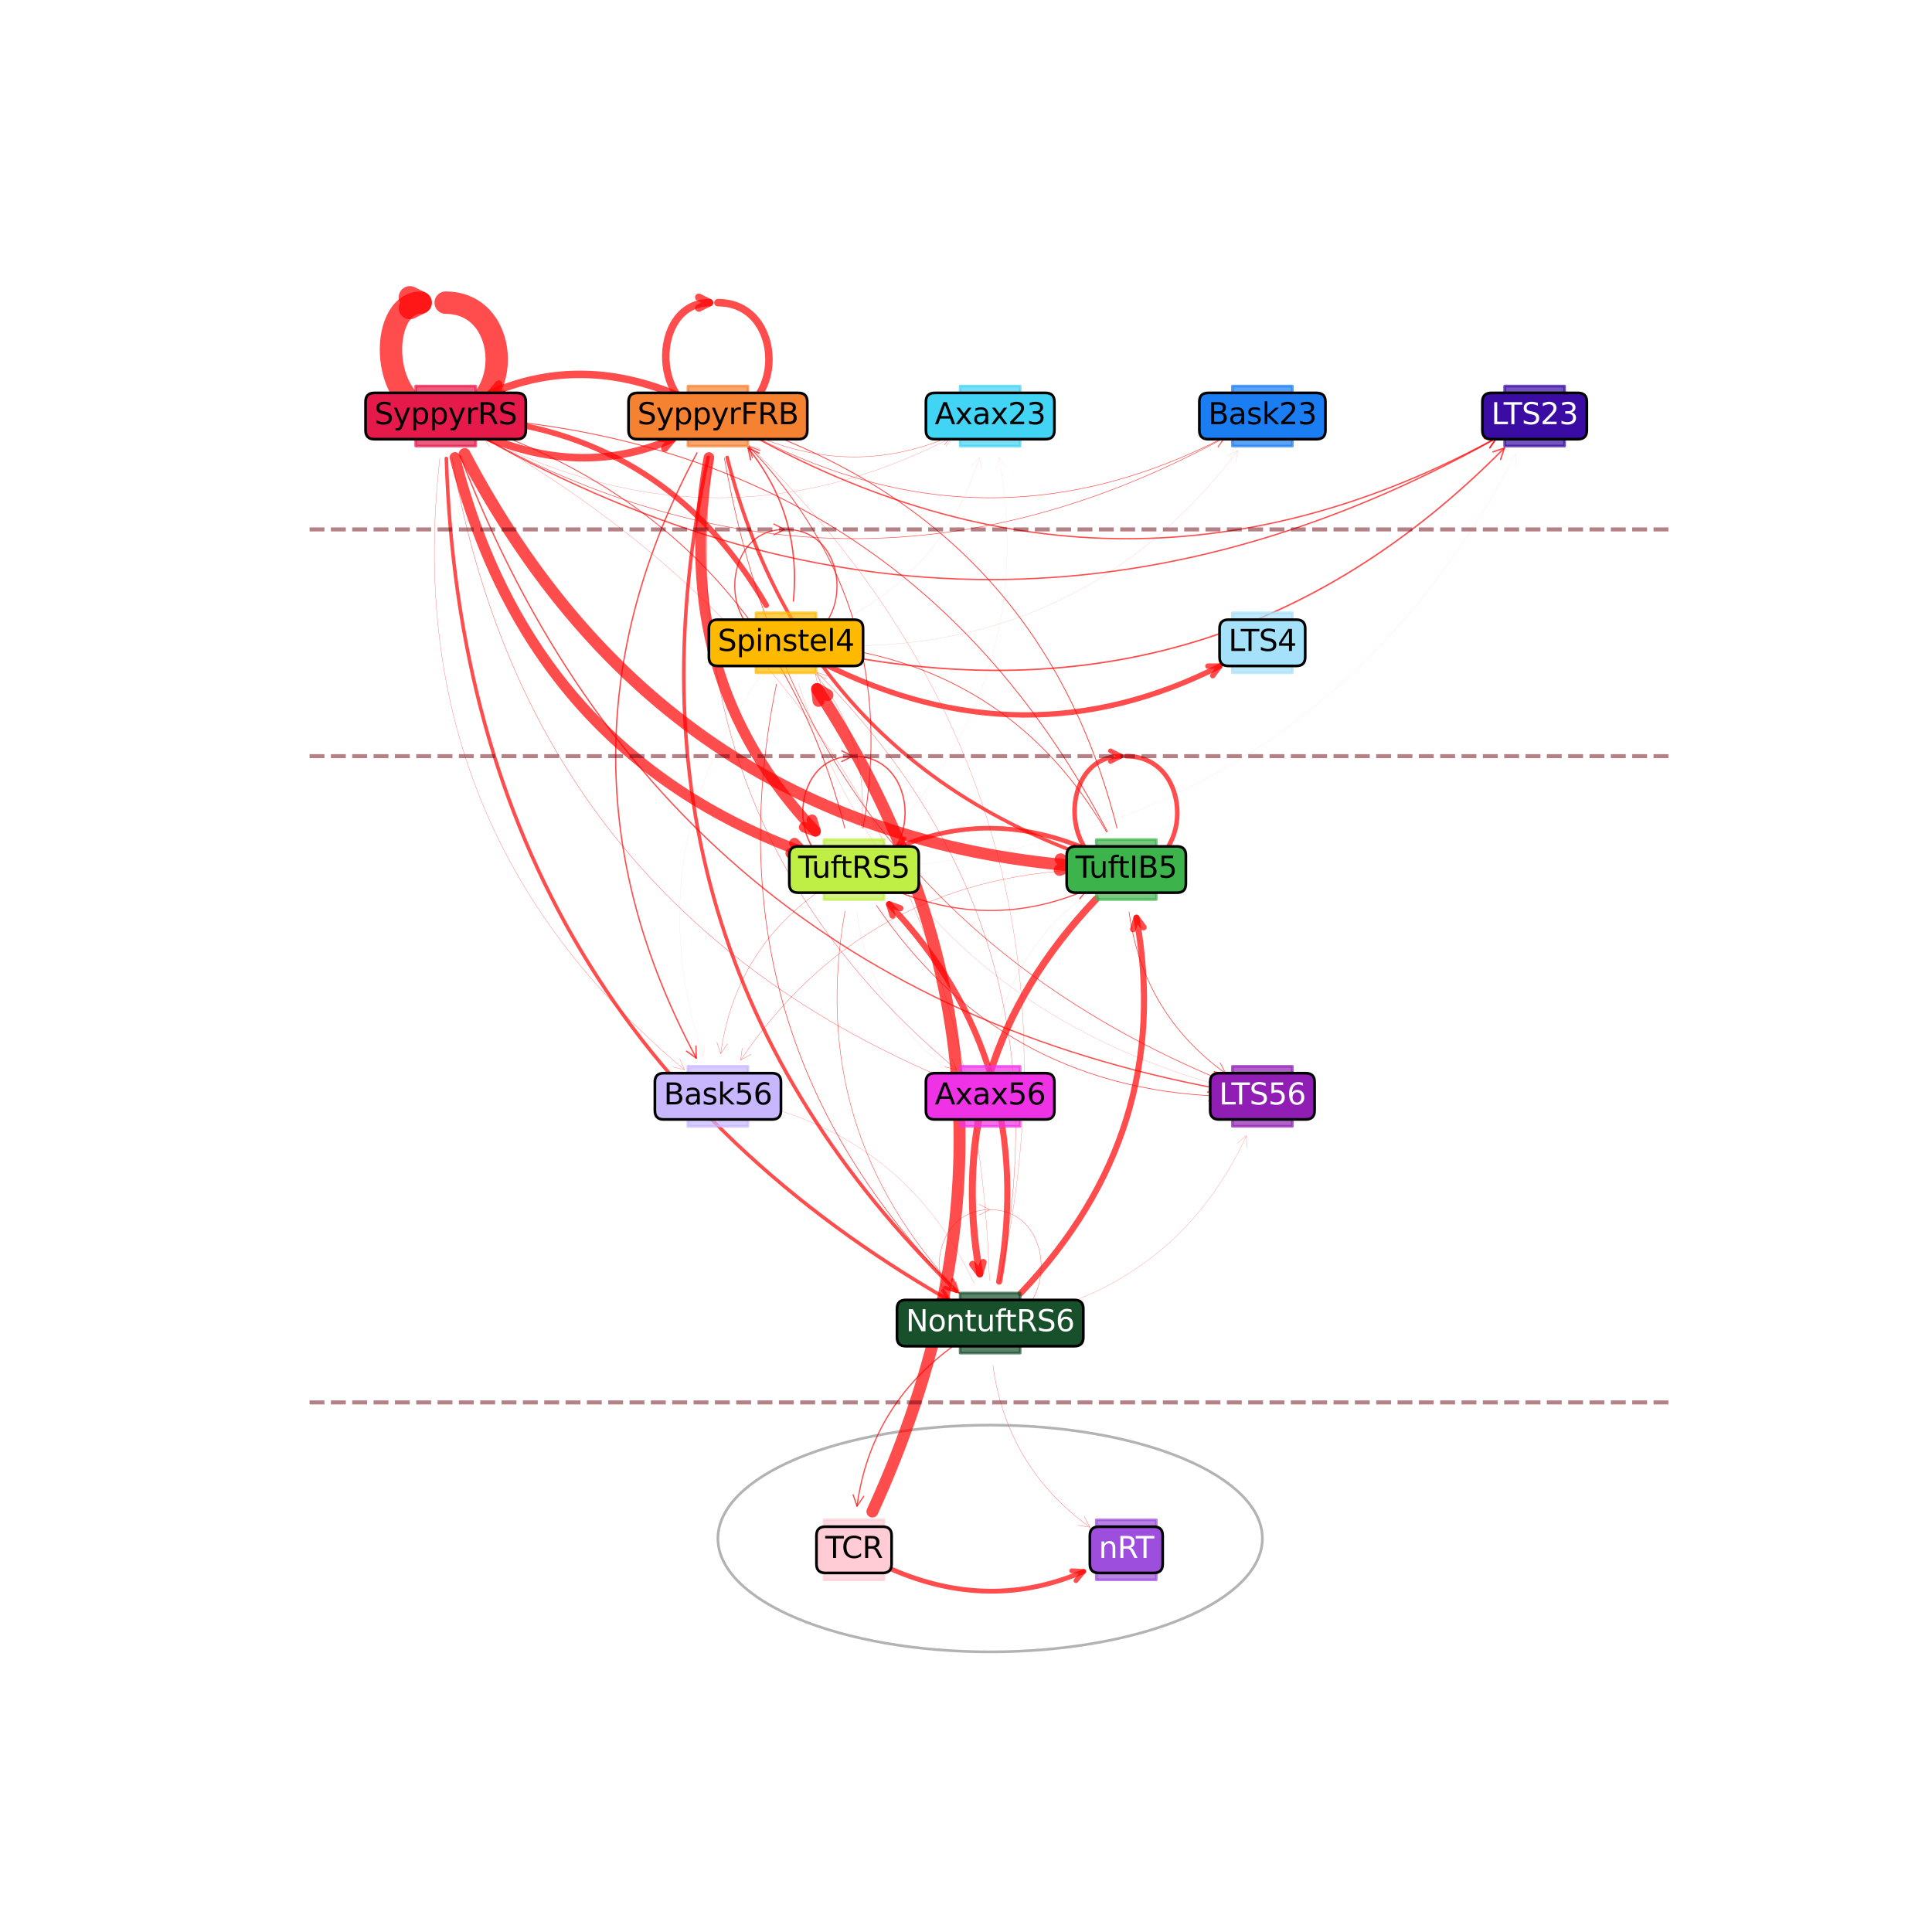 <?xml version="1.0" encoding="utf-8" standalone="no"?>
<!DOCTYPE svg PUBLIC "-//W3C//DTD SVG 1.1//EN"
  "http://www.w3.org/Graphics/SVG/1.1/DTD/svg11.dtd">
<svg xmlns:xlink="http://www.w3.org/1999/xlink" width="720pt" height="720pt" viewBox="0 0 720 720" xmlns="http://www.w3.org/2000/svg" version="1.1">
 <defs>
  <style type="text/css">*{stroke-linejoin: round; stroke-linecap: butt}</style>
 </defs>
 <g id="figure_1">
  <g id="patch_1">
   <path d="M 0 720 
L 720 720 
L 720 0 
L 0 0 
z
" style="fill: #ffffff"/>
  </g>
  <g id="axes_1">
   <g id="patch_2">
    <path d="M 369 615.6 
C 395.906 615.6 421.714 611.148 440.739 603.225 
C 459.765 595.301 470.455 584.553 470.455 573.347 
C 470.455 562.142 459.765 551.394 440.739 543.47 
C 421.714 535.547 395.906 531.095 369 531.095 
C 342.094 531.095 316.286 535.547 297.261 543.47 
C 278.235 551.394 267.545 562.142 267.545 573.347 
C 267.545 584.553 278.235 595.301 297.261 603.225 
C 316.286 611.148 342.094 615.6 369 615.6 
L 369 615.6 
z
" clip-path="url(#p5a925ca279)" style="fill: none; opacity: 0.3; stroke: #000000; stroke-linejoin: miter"/>
   </g>
   <g id="patch_3">
    <path d="M 325.115 563.317 
Q 399.13 401.542 304.512 256.774 
" clip-path="url(#p5a925ca279)" style="fill: none; stroke: #ff0000; stroke-opacity: 0.7; stroke-width: 4.434; stroke-linecap: round"/>
    <path d="M 305.027 261.217 
L 304.512 256.774 
L 308.375 259.029 
" clip-path="url(#p5a925ca279)" style="fill: none; stroke: #ff0000; stroke-opacity: 0.7; stroke-width: 4.434; stroke-linecap: round"/>
   </g>
   <g id="patch_4">
    <path d="M 332.32 584.834 
Q 369.002 600.748 403.854 585.626 
" clip-path="url(#p5a925ca279)" style="fill: none; stroke: #ff0000; stroke-opacity: 0.7; stroke-width: 1.783; stroke-linecap: round"/>
    <path d="M 399.389 585.384 
L 403.854 585.626 
L 400.981 589.053 
" clip-path="url(#p5a925ca279)" style="fill: none; stroke: #ff0000; stroke-opacity: 0.7; stroke-width: 1.783; stroke-linecap: round"/>
   </g>
   <g id="patch_5">
    <path d="M 318.273 281.805 
C 343.636 281.805 343.636 324.058 318.273 324.058 
C 292.909 324.058 292.909 281.805 317.715 281.805 
" clip-path="url(#p5a925ca279)" style="fill: none; stroke: #ff0000; stroke-opacity: 0.7; stroke-width: 0.499; stroke-linecap: round"/>
    <path d="M 313.715 279.805 
L 317.715 281.805 
L 313.715 283.805 
" clip-path="url(#p5a925ca279)" style="fill: none; stroke: #ff0000; stroke-opacity: 0.7; stroke-width: 0.499; stroke-linecap: round"/>
   </g>
   <g id="patch_6">
    <path d="M 319.308 339.837 
Q 324.487 377.806 355.539 400.213 
" clip-path="url(#p5a925ca279)" style="fill: none; stroke: #ff0000; stroke-opacity: 0.7; stroke-width: 0.024; stroke-linecap: round"/>
    <path d="M 353.466 396.251 
L 355.539 400.213 
L 351.125 399.495 
" clip-path="url(#p5a925ca279)" style="fill: none; stroke: #ff0000; stroke-opacity: 0.7; stroke-width: 0.024; stroke-linecap: round"/>
   </g>
   <g id="patch_7">
    <path d="M 304.834 332.391 
Q 273.759 354.815 268.598 392.658 
" clip-path="url(#p5a925ca279)" style="fill: none; stroke: #ff0000; stroke-opacity: 0.7; stroke-width: 0.114; stroke-linecap: round"/>
    <path d="M 271.12 388.965 
L 268.598 392.658 
L 267.157 388.424 
" clip-path="url(#p5a925ca279)" style="fill: none; stroke: #ff0000; stroke-opacity: 0.7; stroke-width: 0.114; stroke-linecap: round"/>
   </g>
   <g id="patch_8">
    <path d="M 314.922 339.51 
Q 300.262 421.58 357.558 481.871 
" clip-path="url(#p5a925ca279)" style="fill: none; stroke: #ff0000; stroke-opacity: 0.7; stroke-width: 0.175; stroke-linecap: round"/>
    <path d="M 356.252 477.594 
L 357.558 481.871 
L 353.353 480.35 
" clip-path="url(#p5a925ca279)" style="fill: none; stroke: #ff0000; stroke-opacity: 0.7; stroke-width: 0.175; stroke-linecap: round"/>
   </g>
   <g id="patch_9">
    <path d="M 321.029 308.491 
Q 324.128 276.242 303.85 251.113 
" clip-path="url(#p5a925ca279)" style="fill: none; stroke: #ff0000; stroke-opacity: 0.7; stroke-width: 0.096; stroke-linecap: round"/>
    <path d="M 304.805 255.482 
L 303.85 251.113 
L 307.918 252.97 
" clip-path="url(#p5a925ca279)" style="fill: none; stroke: #ff0000; stroke-opacity: 0.7; stroke-width: 0.096; stroke-linecap: round"/>
   </g>
   <g id="patch_10">
    <path d="M 314.826 308.627 
Q 287.115 199.093 181.414 160.212 
" clip-path="url(#p5a925ca279)" style="fill: none; stroke: #ff0000; stroke-opacity: 0.7; stroke-width: 0.321; stroke-linecap: round"/>
    <path d="M 184.477 163.47 
L 181.414 160.212 
L 185.858 159.716 
" clip-path="url(#p5a925ca279)" style="fill: none; stroke: #ff0000; stroke-opacity: 0.7; stroke-width: 0.321; stroke-linecap: round"/>
   </g>
   <g id="patch_11">
    <path d="M 321.623 308.605 
Q 336.284 226.535 279.1 166.363 
" clip-path="url(#p5a925ca279)" style="fill: none; stroke: #ff0000; stroke-opacity: 0.7; stroke-width: 0.321; stroke-linecap: round"/>
    <path d="M 280.406 170.64 
L 279.1 166.363 
L 283.305 167.885 
" clip-path="url(#p5a925ca279)" style="fill: none; stroke: #ff0000; stroke-opacity: 0.7; stroke-width: 0.321; stroke-linecap: round"/>
   </g>
   <g id="patch_12">
    <path d="M 333.259 319.017 
Q 439.297 280.012 467.004 170.491 
" clip-path="url(#p5a925ca279)" style="fill: none; stroke: #ff0000; stroke-opacity: 0.7; stroke-width: 0.012; stroke-linecap: round"/>
    <path d="M 464.084 173.879 
L 467.004 170.491 
L 467.962 174.86 
" clip-path="url(#p5a925ca279)" style="fill: none; stroke: #ff0000; stroke-opacity: 0.7; stroke-width: 0.012; stroke-linecap: round"/>
   </g>
   <g id="patch_13">
    <path d="M 329.579 313.004 
Q 387.01 252.572 372.354 170.522 
" clip-path="url(#p5a925ca279)" style="fill: none; stroke: #ff0000; stroke-opacity: 0.7; stroke-width: 0.018; stroke-linecap: round"/>
    <path d="M 371.089 174.811 
L 372.354 170.522 
L 375.026 174.108 
" clip-path="url(#p5a925ca279)" style="fill: none; stroke: #ff0000; stroke-opacity: 0.7; stroke-width: 0.018; stroke-linecap: round"/>
   </g>
   <g id="patch_14">
    <path d="M 334.046 322.992 
Q 491.435 309.103 564.844 169.212 
" clip-path="url(#p5a925ca279)" style="fill: none; stroke: #ff0000; stroke-opacity: 0.7; stroke-width: 0.017; stroke-linecap: round"/>
    <path d="M 561.214 171.824 
L 564.844 169.212 
L 564.756 173.683 
" clip-path="url(#p5a925ca279)" style="fill: none; stroke: #ff0000; stroke-opacity: 0.7; stroke-width: 0.017; stroke-linecap: round"/>
   </g>
   <g id="patch_15">
    <path d="M 326.662 337.46 
Q 372.723 405.282 454.366 408.515 
" clip-path="url(#p5a925ca279)" style="fill: none; stroke: #ff0000; stroke-opacity: 0.7; stroke-width: 0.248; stroke-linecap: round"/>
    <path d="M 450.449 406.359 
L 454.366 408.515 
L 450.29 410.356 
" clip-path="url(#p5a925ca279)" style="fill: none; stroke: #ff0000; stroke-opacity: 0.7; stroke-width: 0.248; stroke-linecap: round"/>
   </g>
   <g id="patch_16">
    <path d="M 332.32 331.319 
Q 369.002 347.233 405.246 331.507 
" clip-path="url(#p5a925ca279)" style="fill: none; stroke: #ff0000; stroke-opacity: 0.7; stroke-width: 0.426; stroke-linecap: round"/>
    <path d="M 400.78 331.265 
L 405.246 331.507 
L 402.373 334.934 
" clip-path="url(#p5a925ca279)" style="fill: none; stroke: #ff0000; stroke-opacity: 0.7; stroke-width: 0.426; stroke-linecap: round"/>
   </g>
   <g id="patch_17">
    <path d="M 434.713 319.017 
Q 540.752 280.012 568.459 170.491 
" clip-path="url(#p5a925ca279)" style="fill: none; stroke: #ff0000; stroke-opacity: 0.7; stroke-width: 0.012; stroke-linecap: round"/>
    <path d="M 565.539 173.879 
L 568.459 170.491 
L 569.417 174.86 
" clip-path="url(#p5a925ca279)" style="fill: none; stroke: #ff0000; stroke-opacity: 0.7; stroke-width: 0.012; stroke-linecap: round"/>
   </g>
   <g id="patch_18">
    <path d="M 420.763 339.837 
Q 425.941 377.806 456.79 400.066 
" clip-path="url(#p5a925ca279)" style="fill: none; stroke: #ff0000; stroke-opacity: 0.7; stroke-width: 0.249; stroke-linecap: round"/>
    <path d="M 454.716 396.104 
L 456.79 400.066 
L 452.376 399.347 
" clip-path="url(#p5a925ca279)" style="fill: none; stroke: #ff0000; stroke-opacity: 0.7; stroke-width: 0.249; stroke-linecap: round"/>
   </g>
   <g id="patch_19">
    <path d="M 406.288 332.391 
Q 375.214 354.815 370.039 392.757 
" clip-path="url(#p5a925ca279)" style="fill: none; stroke: #ff0000; stroke-opacity: 0.7; stroke-width: 0.024; stroke-linecap: round"/>
    <path d="M 372.561 389.064 
L 370.039 392.757 
L 368.598 388.523 
" clip-path="url(#p5a925ca279)" style="fill: none; stroke: #ff0000; stroke-opacity: 0.7; stroke-width: 0.024; stroke-linecap: round"/>
   </g>
   <g id="patch_20">
    <path d="M 403.916 324.094 
Q 321.996 327.339 276.006 395.056 
" clip-path="url(#p5a925ca279)" style="fill: none; stroke: #ff0000; stroke-opacity: 0.7; stroke-width: 0.114; stroke-linecap: round"/>
    <path d="M 279.908 392.87 
L 276.006 395.056 
L 276.599 390.623 
" clip-path="url(#p5a925ca279)" style="fill: none; stroke: #ff0000; stroke-opacity: 0.7; stroke-width: 0.114; stroke-linecap: round"/>
   </g>
   <g id="patch_21">
    <path d="M 405.68 316.796 
Q 368.998 300.882 334.065 316.039 
" clip-path="url(#p5a925ca279)" style="fill: none; stroke: #ff0000; stroke-opacity: 0.7; stroke-width: 1.704; stroke-linecap: round"/>
    <path d="M 338.53 316.282 
L 334.065 316.039 
L 336.938 312.613 
" clip-path="url(#p5a925ca279)" style="fill: none; stroke: #ff0000; stroke-opacity: 0.7; stroke-width: 1.704; stroke-linecap: round"/>
   </g>
   <g id="patch_22">
    <path d="M 423.078 308.605 
Q 437.738 226.535 380.318 166.114 
" clip-path="url(#p5a925ca279)" style="fill: none; stroke: #ff0000; stroke-opacity: 0.7; stroke-width: 0.014; stroke-linecap: round"/>
    <path d="M 381.624 170.391 
L 380.318 166.114 
L 384.524 167.636 
" clip-path="url(#p5a925ca279)" style="fill: none; stroke: #ff0000; stroke-opacity: 0.7; stroke-width: 0.014; stroke-linecap: round"/>
   </g>
   <g id="patch_23">
    <path d="M 412.671 309.91 
Q 339.254 170.003 182.222 156.145 
" clip-path="url(#p5a925ca279)" style="fill: none; stroke: #ff0000; stroke-opacity: 0.7; stroke-width: 0.321; stroke-linecap: round"/>
    <path d="M 186.03 158.489 
L 182.222 156.145 
L 186.382 154.504 
" clip-path="url(#p5a925ca279)" style="fill: none; stroke: #ff0000; stroke-opacity: 0.7; stroke-width: 0.321; stroke-linecap: round"/>
   </g>
   <g id="patch_24">
    <path d="M 416.28 308.627 
Q 388.57 199.093 282.867 160.212 
" clip-path="url(#p5a925ca279)" style="fill: none; stroke: #ff0000; stroke-opacity: 0.7; stroke-width: 0.32; stroke-linecap: round"/>
    <path d="M 285.931 163.47 
L 282.867 160.212 
L 287.312 159.716 
" clip-path="url(#p5a925ca279)" style="fill: none; stroke: #ff0000; stroke-opacity: 0.7; stroke-width: 0.32; stroke-linecap: round"/>
   </g>
   <g id="patch_25">
    <path d="M 408.421 335.111 
Q 350.99 395.543 365.137 474.748 
" clip-path="url(#p5a925ca279)" style="fill: none; stroke: #ff0000; stroke-opacity: 0.7; stroke-width: 2.604; stroke-linecap: round"/>
    <path d="M 366.403 470.458 
L 365.137 474.748 
L 362.465 471.162 
" clip-path="url(#p5a925ca279)" style="fill: none; stroke: #ff0000; stroke-opacity: 0.7; stroke-width: 2.604; stroke-linecap: round"/>
   </g>
   <g id="patch_26">
    <path d="M 412.374 310.062 
Q 377.472 250.058 308.974 240.992 
" clip-path="url(#p5a925ca279)" style="fill: none; stroke: #ff0000; stroke-opacity: 0.7; stroke-width: 0.289; stroke-linecap: round"/>
    <path d="M 312.677 243.5 
L 308.974 240.992 
L 313.202 239.534 
" clip-path="url(#p5a925ca279)" style="fill: none; stroke: #ff0000; stroke-opacity: 0.7; stroke-width: 0.289; stroke-linecap: round"/>
   </g>
   <g id="patch_27">
    <path d="M 431.033 313.004 
Q 488.465 252.572 473.808 170.515 
" clip-path="url(#p5a925ca279)" style="fill: none; stroke: #ff0000; stroke-opacity: 0.7; stroke-width: 0.012; stroke-linecap: round"/>
    <path d="M 472.542 174.804 
L 473.808 170.515 
L 476.48 174.101 
" clip-path="url(#p5a925ca279)" style="fill: none; stroke: #ff0000; stroke-opacity: 0.7; stroke-width: 0.012; stroke-linecap: round"/>
   </g>
   <g id="patch_28">
    <path d="M 419.727 281.805 
C 445.091 281.805 445.091 324.058 419.727 324.058 
C 394.364 324.058 394.364 281.805 417.815 281.805 
" clip-path="url(#p5a925ca279)" style="fill: none; stroke: #ff0000; stroke-opacity: 0.7; stroke-width: 1.711; stroke-linecap: round"/>
    <path d="M 413.815 279.805 
L 417.815 281.805 
L 413.815 283.805 
" clip-path="url(#p5a925ca279)" style="fill: none; stroke: #ff0000; stroke-opacity: 0.7; stroke-width: 1.711; stroke-linecap: round"/>
   </g>
   <g id="patch_29">
    <path d="M 306.745 247.207 
Q 381.681 285.162 454.622 248.218 
" clip-path="url(#p5a925ca279)" style="fill: none; stroke: #ff0000; stroke-opacity: 0.7; stroke-width: 2.001; stroke-linecap: round"/>
    <path d="M 450.15 248.242 
L 454.622 248.218 
L 451.958 251.81 
" clip-path="url(#p5a925ca279)" style="fill: none; stroke: #ff0000; stroke-opacity: 0.7; stroke-width: 2.001; stroke-linecap: round"/>
   </g>
   <g id="patch_30">
    <path d="M 308.319 243.084 
Q 455.483 273.489 560.625 166.965 
" clip-path="url(#p5a925ca279)" style="fill: none; stroke: #ff0000; stroke-opacity: 0.7; stroke-width: 0.534; stroke-linecap: round"/>
    <path d="M 556.392 168.407 
L 560.625 166.965 
L 559.238 171.217 
" clip-path="url(#p5a925ca279)" style="fill: none; stroke: #ff0000; stroke-opacity: 0.7; stroke-width: 0.534; stroke-linecap: round"/>
   </g>
   <g id="patch_31">
    <path d="M 292.909 197.3 
C 318.273 197.3 318.273 239.553 292.909 239.553 
C 267.545 239.553 267.545 197.3 292.415 197.3 
" clip-path="url(#p5a925ca279)" style="fill: none; stroke: #ff0000; stroke-opacity: 0.7; stroke-width: 0.442; stroke-linecap: round"/>
    <path d="M 288.415 195.3 
L 292.415 197.3 
L 288.415 199.3 
" clip-path="url(#p5a925ca279)" style="fill: none; stroke: #ff0000; stroke-opacity: 0.7; stroke-width: 0.442; stroke-linecap: round"/>
   </g>
   <g id="patch_32">
    <path d="M 308.69 240.574 
Q 403.725 243.607 461.275 167.967 
" clip-path="url(#p5a925ca279)" style="fill: none; stroke: #ff0000; stroke-opacity: 0.7; stroke-width: 0.036; stroke-linecap: round"/>
    <path d="M 457.261 169.939 
L 461.275 167.967 
L 460.444 172.361 
" clip-path="url(#p5a925ca279)" style="fill: none; stroke: #ff0000; stroke-opacity: 0.7; stroke-width: 0.036; stroke-linecap: round"/>
   </g>
   <g id="patch_33">
    <path d="M 295.665 223.986 
Q 298.764 191.737 278.781 166.972 
" clip-path="url(#p5a925ca279)" style="fill: none; stroke: #ff0000; stroke-opacity: 0.7; stroke-width: 0.515; stroke-linecap: round"/>
    <path d="M 279.736 171.341 
L 278.781 166.972 
L 282.849 168.829 
" clip-path="url(#p5a925ca279)" style="fill: none; stroke: #ff0000; stroke-opacity: 0.7; stroke-width: 0.515; stroke-linecap: round"/>
   </g>
   <g id="patch_34">
    <path d="M 285.556 225.557 
Q 250.653 165.553 184.132 156.749 
" clip-path="url(#p5a925ca279)" style="fill: none; stroke: #ff0000; stroke-opacity: 0.7; stroke-width: 2.071; stroke-linecap: round"/>
    <path d="M 187.835 159.256 
L 184.132 156.749 
L 188.359 155.291 
" clip-path="url(#p5a925ca279)" style="fill: none; stroke: #ff0000; stroke-opacity: 0.7; stroke-width: 2.071; stroke-linecap: round"/>
   </g>
   <g id="patch_35">
    <path d="M 283.305 252.111 
Q 237.074 317.582 262.044 393.718 
" clip-path="url(#p5a925ca279)" style="fill: none; stroke: #ff0000; stroke-opacity: 0.7; stroke-width: 0.019; stroke-linecap: round"/>
    <path d="M 262.698 389.294 
L 262.044 393.718 
L 258.897 390.541 
" clip-path="url(#p5a925ca279)" style="fill: none; stroke: #ff0000; stroke-opacity: 0.7; stroke-width: 0.019; stroke-linecap: round"/>
   </g>
   <g id="patch_36">
    <path d="M 289.372 254.964 
Q 262.388 386.891 357.365 481.956 
" clip-path="url(#p5a925ca279)" style="fill: none; stroke: #ff0000; stroke-opacity: 0.7; stroke-width: 0.249; stroke-linecap: round"/>
    <path d="M 355.953 477.712 
L 357.365 481.956 
L 353.123 480.539 
" clip-path="url(#p5a925ca279)" style="fill: none; stroke: #ff0000; stroke-opacity: 0.7; stroke-width: 0.249; stroke-linecap: round"/>
   </g>
   <g id="patch_37">
    <path d="M 307.747 234.079 
Q 350.834 215.2 365.099 170.401 
" clip-path="url(#p5a925ca279)" style="fill: none; stroke: #ff0000; stroke-opacity: 0.7; stroke-width: 0.024; stroke-linecap: round"/>
    <path d="M 361.98 173.606 
L 365.099 170.401 
L 365.791 174.82 
" clip-path="url(#p5a925ca279)" style="fill: none; stroke: #ff0000; stroke-opacity: 0.7; stroke-width: 0.024; stroke-linecap: round"/>
   </g>
   <g id="patch_38">
    <path d="M 291.585 255.306 
Q 287.249 343.734 356.322 399.106 
" clip-path="url(#p5a925ca279)" style="fill: none; stroke: #ff0000; stroke-opacity: 0.7; stroke-width: 0.006; stroke-linecap: round"/>
    <path d="M 354.452 395.043 
L 356.322 399.106 
L 351.95 398.164 
" clip-path="url(#p5a925ca279)" style="fill: none; stroke: #ff0000; stroke-opacity: 0.7; stroke-width: 0.006; stroke-linecap: round"/>
   </g>
   <g id="patch_39">
    <path d="M 297.503 254.685 
Q 336.352 371.678 455.058 404.704 
" clip-path="url(#p5a925ca279)" style="fill: none; stroke: #ff0000; stroke-opacity: 0.7; stroke-width: 0.055; stroke-linecap: round"/>
    <path d="M 451.741 401.705 
L 455.058 404.704 
L 450.669 405.558 
" clip-path="url(#p5a925ca279)" style="fill: none; stroke: #ff0000; stroke-opacity: 0.7; stroke-width: 0.055; stroke-linecap: round"/>
   </g>
   <g id="patch_40">
    <path d="M 369 450.815 
C 394.364 450.815 394.364 493.068 369 493.068 
C 343.636 493.068 343.636 450.815 368.864 450.815 
" clip-path="url(#p5a925ca279)" style="fill: none; stroke: #ff0000; stroke-opacity: 0.7; stroke-width: 0.122; stroke-linecap: round"/>
    <path d="M 364.864 448.815 
L 368.864 450.815 
L 364.864 452.815 
" clip-path="url(#p5a925ca279)" style="fill: none; stroke: #ff0000; stroke-opacity: 0.7; stroke-width: 0.122; stroke-linecap: round"/>
   </g>
   <g id="patch_41">
    <path d="M 380.503 482.22 
Q 513.567 352.224 474.084 170.443 
" clip-path="url(#p5a925ca279)" style="fill: none; stroke: #ff0000; stroke-opacity: 0.7; stroke-width: 0.004; stroke-linecap: round"/>
    <path d="M 472.979 174.776 
L 474.084 170.443 
L 476.887 173.927 
" clip-path="url(#p5a925ca279)" style="fill: none; stroke: #ff0000; stroke-opacity: 0.7; stroke-width: 0.004; stroke-linecap: round"/>
   </g>
   <g id="patch_42">
    <path d="M 372.537 477.656 
Q 399.521 345.73 304.44 250.561 
" clip-path="url(#p5a925ca279)" style="fill: none; stroke: #ff0000; stroke-opacity: 0.7; stroke-width: 0.118; stroke-linecap: round"/>
    <path d="M 305.852 254.804 
L 304.44 250.561 
L 308.682 251.977 
" clip-path="url(#p5a925ca279)" style="fill: none; stroke: #ff0000; stroke-opacity: 0.7; stroke-width: 0.118; stroke-linecap: round"/>
   </g>
   <g id="patch_43">
    <path d="M 372.628 477.678 
Q 412.113 295.893 279.117 165.962 
" clip-path="url(#p5a925ca279)" style="fill: none; stroke: #ff0000; stroke-opacity: 0.7; stroke-width: 0.083; stroke-linecap: round"/>
    <path d="M 280.58 170.188 
L 279.117 165.962 
L 283.375 167.327 
" clip-path="url(#p5a925ca279)" style="fill: none; stroke: #ff0000; stroke-opacity: 0.7; stroke-width: 0.083; stroke-linecap: round"/>
   </g>
   <g id="patch_44">
    <path d="M 368.752 477.258 
Q 362.157 267.264 180.009 162.747 
" clip-path="url(#p5a925ca279)" style="fill: none; stroke: #ff0000; stroke-opacity: 0.7; stroke-width: 0.083; stroke-linecap: round"/>
    <path d="M 182.483 166.473 
L 180.009 162.747 
L 184.474 163.003 
" clip-path="url(#p5a925ca279)" style="fill: none; stroke: #ff0000; stroke-opacity: 0.7; stroke-width: 0.083; stroke-linecap: round"/>
   </g>
   <g id="patch_45">
    <path d="M 363.081 478.408 
Q 338.84 426.124 283.104 411.751 
" clip-path="url(#p5a925ca279)" style="fill: none; stroke: #ff0000; stroke-opacity: 0.7; stroke-width: 0.064; stroke-linecap: round"/>
    <path d="M 286.478 414.687 
L 283.104 411.751 
L 287.476 410.814 
" clip-path="url(#p5a925ca279)" style="fill: none; stroke: #ff0000; stroke-opacity: 0.7; stroke-width: 0.064; stroke-linecap: round"/>
   </g>
   <g id="patch_46">
    <path d="M 376.066 478.923 
Q 387.286 450.813 376.07 422.717 
" clip-path="url(#p5a925ca279)" style="fill: none; stroke: #ff0000; stroke-opacity: 0.7; stroke-width: 0.012; stroke-linecap: round"/>
    <path d="M 375.696 427.174 
L 376.07 422.717 
L 379.411 425.691 
" clip-path="url(#p5a925ca279)" style="fill: none; stroke: #ff0000; stroke-opacity: 0.7; stroke-width: 0.012; stroke-linecap: round"/>
   </g>
   <g id="patch_47">
    <path d="M 384.488 489.897 
Q 440.293 475.507 464.502 423.296 
" clip-path="url(#p5a925ca279)" style="fill: none; stroke: #ff0000; stroke-opacity: 0.7; stroke-width: 0.071; stroke-linecap: round"/>
    <path d="M 461.005 426.083 
L 464.502 423.296 
L 464.634 427.766 
" clip-path="url(#p5a925ca279)" style="fill: none; stroke: #ff0000; stroke-opacity: 0.7; stroke-width: 0.071; stroke-linecap: round"/>
   </g>
   <g id="patch_48">
    <path d="M 372.35 477.615 
Q 387.011 395.545 331.331 336.955 
" clip-path="url(#p5a925ca279)" style="fill: none; stroke: #ff0000; stroke-opacity: 0.7; stroke-width: 2.273; stroke-linecap: round"/>
    <path d="M 332.637 341.232 
L 331.331 336.955 
L 335.536 338.477 
" clip-path="url(#p5a925ca279)" style="fill: none; stroke: #ff0000; stroke-opacity: 0.7; stroke-width: 2.273; stroke-linecap: round"/>
   </g>
   <g id="patch_49">
    <path d="M 380.306 482.014 
Q 437.738 421.582 423.524 342.008 
" clip-path="url(#p5a925ca279)" style="fill: none; stroke: #ff0000; stroke-opacity: 0.7; stroke-width: 2.268; stroke-linecap: round"/>
    <path d="M 422.258 346.297 
L 423.524 342.008 
L 426.196 345.594 
" clip-path="url(#p5a925ca279)" style="fill: none; stroke: #ff0000; stroke-opacity: 0.7; stroke-width: 2.268; stroke-linecap: round"/>
   </g>
   <g id="patch_50">
    <path d="M 376.888 479.366 
Q 462.517 324.06 376.89 168.754 
" clip-path="url(#p5a925ca279)" style="fill: none; stroke: #ff0000; stroke-opacity: 0.7; stroke-width: 0.001; stroke-linecap: round"/>
    <path d="M 377.07 173.222 
L 376.89 168.754 
L 380.573 171.291 
" clip-path="url(#p5a925ca279)" style="fill: none; stroke: #ff0000; stroke-opacity: 0.7; stroke-width: 0.001; stroke-linecap: round"/>
   </g>
   <g id="patch_51">
    <path d="M 370.036 508.847 
Q 375.214 546.816 406.187 569.166 
" clip-path="url(#p5a925ca279)" style="fill: none; stroke: #ff0000; stroke-opacity: 0.7; stroke-width: 0.112; stroke-linecap: round"/>
    <path d="M 404.114 565.204 
L 406.187 569.166 
L 401.773 568.447 
" clip-path="url(#p5a925ca279)" style="fill: none; stroke: #ff0000; stroke-opacity: 0.7; stroke-width: 0.112; stroke-linecap: round"/>
   </g>
   <g id="patch_52">
    <path d="M 355.561 501.401 
Q 324.487 523.825 319.376 561.299 
" clip-path="url(#p5a925ca279)" style="fill: none; stroke: #ff0000; stroke-opacity: 0.7; stroke-width: 0.447; stroke-linecap: round"/>
    <path d="M 321.898 557.606 
L 319.376 561.299 
L 317.935 557.065 
" clip-path="url(#p5a925ca279)" style="fill: none; stroke: #ff0000; stroke-opacity: 0.7; stroke-width: 0.447; stroke-linecap: round"/>
   </g>
   <g id="patch_53">
    <path d="M 281.345 162.764 
Q 368.999 208.203 456.449 162.871 
" clip-path="url(#p5a925ca279)" style="fill: none; stroke: #ff0000; stroke-opacity: 0.7; stroke-width: 0.205; stroke-linecap: round"/>
    <path d="M 451.977 162.936 
L 456.449 162.871 
L 453.818 166.488 
" clip-path="url(#p5a925ca279)" style="fill: none; stroke: #ff0000; stroke-opacity: 0.7; stroke-width: 0.205; stroke-linecap: round"/>
   </g>
   <g id="patch_54">
    <path d="M 267.545 112.795 
C 292.909 112.795 292.909 155.048 267.545 155.048 
C 242.182 155.048 242.182 112.795 264.429 112.795 
" clip-path="url(#p5a925ca279)" style="fill: none; stroke: #ff0000; stroke-opacity: 0.7; stroke-width: 2.787; stroke-linecap: round"/>
    <path d="M 260.429 110.795 
L 264.429 112.795 
L 260.429 114.795 
" clip-path="url(#p5a925ca279)" style="fill: none; stroke: #ff0000; stroke-opacity: 0.7; stroke-width: 2.787; stroke-linecap: round"/>
   </g>
   <g id="patch_55">
    <path d="M 253.498 147.786 
Q 216.817 131.872 182.989 146.55 
" clip-path="url(#p5a925ca279)" style="fill: none; stroke: #ff0000; stroke-opacity: 0.7; stroke-width: 2.782; stroke-linecap: round"/>
    <path d="M 187.454 146.792 
L 182.989 146.55 
L 185.862 143.123 
" clip-path="url(#p5a925ca279)" style="fill: none; stroke: #ff0000; stroke-opacity: 0.7; stroke-width: 2.782; stroke-linecap: round"/>
   </g>
   <g id="patch_56">
    <path d="M 281.593 162.309 
Q 318.274 178.223 354.809 162.371 
" clip-path="url(#p5a925ca279)" style="fill: none; stroke: #ff0000; stroke-opacity: 0.7; stroke-width: 0.143; stroke-linecap: round"/>
    <path d="M 350.344 162.129 
L 354.809 162.371 
L 351.936 165.798 
" clip-path="url(#p5a925ca279)" style="fill: none; stroke: #ff0000; stroke-opacity: 0.7; stroke-width: 0.143; stroke-linecap: round"/>
   </g>
   <g id="patch_57">
    <path d="M 264.195 170.5 
Q 249.534 252.57 303.917 309.795 
" clip-path="url(#p5a925ca279)" style="fill: none; stroke: #ff0000; stroke-opacity: 0.7; stroke-width: 3.958; stroke-linecap: round"/>
    <path d="M 302.611 305.518 
L 303.917 309.795 
L 299.712 308.273 
" clip-path="url(#p5a925ca279)" style="fill: none; stroke: #ff0000; stroke-opacity: 0.7; stroke-width: 3.958; stroke-linecap: round"/>
   </g>
   <g id="patch_58">
    <path d="M 263.917 170.437 
Q 224.433 352.222 356.439 481.186 
" clip-path="url(#p5a925ca279)" style="fill: none; stroke: #ff0000; stroke-opacity: 0.7; stroke-width: 1.321; stroke-linecap: round"/>
    <path d="M 354.975 476.961 
L 356.439 481.186 
L 352.18 479.822 
" clip-path="url(#p5a925ca279)" style="fill: none; stroke: #ff0000; stroke-opacity: 0.7; stroke-width: 1.321; stroke-linecap: round"/>
   </g>
   <g id="patch_59">
    <path d="M 259.742 168.8 
Q 199.295 281.805 259.48 394.322 
" clip-path="url(#p5a925ca279)" style="fill: none; stroke: #ff0000; stroke-opacity: 0.7; stroke-width: 0.496; stroke-linecap: round"/>
    <path d="M 259.357 389.851 
L 259.48 394.322 
L 255.83 391.738 
" clip-path="url(#p5a925ca279)" style="fill: none; stroke: #ff0000; stroke-opacity: 0.7; stroke-width: 0.496; stroke-linecap: round"/>
   </g>
   <g id="patch_60">
    <path d="M 270.992 170.478 
Q 298.703 280.012 403.36 318.509 
" clip-path="url(#p5a925ca279)" style="fill: none; stroke: #ff0000; stroke-opacity: 0.7; stroke-width: 1.316; stroke-linecap: round"/>
    <path d="M 400.296 315.251 
L 403.36 318.509 
L 398.915 319.005 
" clip-path="url(#p5a925ca279)" style="fill: none; stroke: #ff0000; stroke-opacity: 0.7; stroke-width: 1.316; stroke-linecap: round"/>
   </g>
   <g id="patch_61">
    <path d="M 269.961 170.672 
Q 299.095 337.755 455.49 402.68 
" clip-path="url(#p5a925ca279)" style="fill: none; stroke: #ff0000; stroke-opacity: 0.7; stroke-width: 0.24; stroke-linecap: round"/>
    <path d="M 452.563 399.299 
L 455.49 402.68 
L 451.029 402.994 
" clip-path="url(#p5a925ca279)" style="fill: none; stroke: #ff0000; stroke-opacity: 0.7; stroke-width: 0.24; stroke-linecap: round"/>
   </g>
   <g id="patch_62">
    <path d="M 265.382 170.71 
Q 249.485 309.335 356.515 398.623 
" clip-path="url(#p5a925ca279)" style="fill: none; stroke: #ff0000; stroke-opacity: 0.7; stroke-width: 0.134; stroke-linecap: round"/>
    <path d="M 354.725 394.525 
L 356.515 398.623 
L 352.163 397.596 
" clip-path="url(#p5a925ca279)" style="fill: none; stroke: #ff0000; stroke-opacity: 0.7; stroke-width: 0.134; stroke-linecap: round"/>
   </g>
   <g id="patch_63">
    <path d="M 281.267 162.909 
Q 419.728 238.496 557.71 163.17 
" clip-path="url(#p5a925ca279)" style="fill: none; stroke: #ff0000; stroke-opacity: 0.7; stroke-width: 0.489; stroke-linecap: round"/>
    <path d="M 553.241 163.331 
L 557.71 163.17 
L 555.157 166.842 
" clip-path="url(#p5a925ca279)" style="fill: none; stroke: #ff0000; stroke-opacity: 0.7; stroke-width: 0.489; stroke-linecap: round"/>
   </g>
   <g id="patch_64">
    <path d="M 179.767 162.977 
Q 368.997 268.863 557.749 163.248 
" clip-path="url(#p5a925ca279)" style="fill: none; stroke: #ff0000; stroke-opacity: 0.7; stroke-width: 0.491; stroke-linecap: round"/>
    <path d="M 553.281 163.456 
L 557.749 163.248 
L 555.235 166.946 
" clip-path="url(#p5a925ca279)" style="fill: none; stroke: #ff0000; stroke-opacity: 0.7; stroke-width: 0.491; stroke-linecap: round"/>
   </g>
   <g id="patch_65">
    <path d="M 179.812 162.909 
Q 318.274 238.496 456.536 163.017 
" clip-path="url(#p5a925ca279)" style="fill: none; stroke: #ff0000; stroke-opacity: 0.7; stroke-width: 0.203; stroke-linecap: round"/>
    <path d="M 452.067 163.178 
L 456.536 163.017 
L 453.984 166.689 
" clip-path="url(#p5a925ca279)" style="fill: none; stroke: #ff0000; stroke-opacity: 0.7; stroke-width: 0.203; stroke-linecap: round"/>
   </g>
   <g id="patch_66">
    <path d="M 179.89 162.764 
Q 267.544 208.203 355.128 162.802 
" clip-path="url(#p5a925ca279)" style="fill: none; stroke: #ff0000; stroke-opacity: 0.7; stroke-width: 0.071; stroke-linecap: round"/>
    <path d="M 350.656 162.867 
L 355.128 162.802 
L 352.497 166.418 
" clip-path="url(#p5a925ca279)" style="fill: none; stroke: #ff0000; stroke-opacity: 0.7; stroke-width: 0.071; stroke-linecap: round"/>
   </g>
   <g id="patch_67">
    <path d="M 180.138 162.309 
Q 216.82 178.223 250.621 163.557 
" clip-path="url(#p5a925ca279)" style="fill: none; stroke: #ff0000; stroke-opacity: 0.7; stroke-width: 2.808; stroke-linecap: round"/>
    <path d="M 246.155 163.315 
L 250.621 163.557 
L 247.747 166.984 
" clip-path="url(#p5a925ca279)" style="fill: none; stroke: #ff0000; stroke-opacity: 0.7; stroke-width: 2.808; stroke-linecap: round"/>
   </g>
   <g id="patch_68">
    <path d="M 173.148 169.195 
Q 246.565 309.103 399.055 322.56 
" clip-path="url(#p5a925ca279)" style="fill: none; stroke: #ff0000; stroke-opacity: 0.7; stroke-width: 4.399; stroke-linecap: round"/>
    <path d="M 395.246 320.216 
L 399.055 322.56 
L 394.894 324.2 
" clip-path="url(#p5a925ca279)" style="fill: none; stroke: #ff0000; stroke-opacity: 0.7; stroke-width: 4.399; stroke-linecap: round"/>
   </g>
   <g id="patch_69">
    <path d="M 171.531 169.893 
Q 247.29 367.025 454.351 405.799 
" clip-path="url(#p5a925ca279)" style="fill: none; stroke: #ff0000; stroke-opacity: 0.7; stroke-width: 0.473; stroke-linecap: round"/>
    <path d="M 450.787 403.097 
L 454.351 405.799 
L 450.051 407.029 
" clip-path="url(#p5a925ca279)" style="fill: none; stroke: #ff0000; stroke-opacity: 0.7; stroke-width: 0.473; stroke-linecap: round"/>
   </g>
   <g id="patch_70">
    <path d="M 168.506 170.672 
Q 197.641 337.755 354.147 402.726 
" clip-path="url(#p5a925ca279)" style="fill: none; stroke: #ff0000; stroke-opacity: 0.7; stroke-width: 0.133; stroke-linecap: round"/>
    <path d="M 351.219 399.345 
L 354.147 402.726 
L 349.686 403.04 
" clip-path="url(#p5a925ca279)" style="fill: none; stroke: #ff0000; stroke-opacity: 0.7; stroke-width: 0.133; stroke-linecap: round"/>
   </g>
   <g id="patch_71">
    <path d="M 166.091 112.795 
C 191.455 112.795 191.455 155.048 166.091 155.048 
C 140.727 155.048 140.727 112.795 156.757 112.795 
" clip-path="url(#p5a925ca279)" style="fill: none; stroke: #ff0000; stroke-opacity: 0.7; stroke-width: 8.348; stroke-linecap: round"/>
    <path d="M 152.757 110.795 
L 156.757 112.795 
L 152.757 114.795 
" clip-path="url(#p5a925ca279)" style="fill: none; stroke: #ff0000; stroke-opacity: 0.7; stroke-width: 8.348; stroke-linecap: round"/>
   </g>
   <g id="patch_72">
    <path d="M 169.538 170.478 
Q 197.248 280.012 299.132 317.489 
" clip-path="url(#p5a925ca279)" style="fill: none; stroke: #ff0000; stroke-opacity: 0.7; stroke-width: 3.959; stroke-linecap: round"/>
    <path d="M 296.069 314.231 
L 299.132 317.489 
L 294.688 317.985 
" clip-path="url(#p5a925ca279)" style="fill: none; stroke: #ff0000; stroke-opacity: 0.7; stroke-width: 3.959; stroke-linecap: round"/>
   </g>
   <g id="patch_73">
    <path d="M 163.928 170.71 
Q 148.031 309.335 255.093 398.649 
" clip-path="url(#p5a925ca279)" style="fill: none; stroke: #ff0000; stroke-opacity: 0.7; stroke-width: 0.098; stroke-linecap: round"/>
    <path d="M 253.302 394.551 
L 255.093 398.649 
L 250.74 397.623 
" clip-path="url(#p5a925ca279)" style="fill: none; stroke: #ff0000; stroke-opacity: 0.7; stroke-width: 0.098; stroke-linecap: round"/>
   </g>
   <g id="patch_74">
    <path d="M 166.339 170.858 
Q 172.934 380.851 353.881 484.679 
" clip-path="url(#p5a925ca279)" style="fill: none; stroke: #ff0000; stroke-opacity: 0.7; stroke-width: 1.321; stroke-linecap: round"/>
    <path d="M 351.407 480.954 
L 353.881 484.679 
L 349.416 484.423 
" clip-path="url(#p5a925ca279)" style="fill: none; stroke: #ff0000; stroke-opacity: 0.7; stroke-width: 1.321; stroke-linecap: round"/>
   </g>
   <g id="line2d_1">
    <path d="M 115.364 197.3 
L 622.636 197.3 
" clip-path="url(#p5a925ca279)" style="fill: none; stroke-dasharray: 5.55,2.4; stroke-dashoffset: 0; stroke: #6a040f; stroke-opacity: 0.5; stroke-width: 1.5"/>
   </g>
   <g id="line2d_2">
    <path d="M 115.364 281.805 
L 622.636 281.805 
" clip-path="url(#p5a925ca279)" style="fill: none; stroke-dasharray: 5.55,2.4; stroke-dashoffset: 0; stroke: #6a040f; stroke-opacity: 0.5; stroke-width: 1.5"/>
   </g>
   <g id="line2d_3">
    <path d="M 115.364 522.644 
L 622.636 522.644 
" clip-path="url(#p5a925ca279)" style="fill: none; stroke-dasharray: 5.55,2.4; stroke-dashoffset: 0; stroke: #6a040f; stroke-opacity: 0.5; stroke-width: 1.5"/>
   </g>
   <g id="PathCollection_1">
    <defs>
     <path id="C0_0_d6b3abf865" d="M -11.18 11.18 
L 11.18 11.18 
L 11.18 -11.18 
L -11.18 -11.18 
z
"/>
    </defs>
    <g clip-path="url(#p5a925ca279)">
     <use xlink:href="#C0_0_d6b3abf865" x="318.273" y="577.573" style="fill: #ffccd5; fill-opacity: 0.7; stroke: #ffccd5; stroke-opacity: 0.7"/>
    </g>
    <g clip-path="url(#p5a925ca279)">
     <use xlink:href="#C0_0_d6b3abf865" x="318.273" y="324.058" style="fill: #bfef45; fill-opacity: 0.7; stroke: #bfef45; stroke-opacity: 0.7"/>
    </g>
    <g clip-path="url(#p5a925ca279)">
     <use xlink:href="#C0_0_d6b3abf865" x="419.727" y="324.058" style="fill: #3cb44b; fill-opacity: 0.7; stroke: #3cb44b; stroke-opacity: 0.7"/>
    </g>
    <g clip-path="url(#p5a925ca279)">
     <use xlink:href="#C0_0_d6b3abf865" x="292.909" y="239.553" style="fill: #ffba00; fill-opacity: 0.7; stroke: #ffba00; stroke-opacity: 0.7"/>
    </g>
    <g clip-path="url(#p5a925ca279)">
     <use xlink:href="#C0_0_d6b3abf865" x="369" y="493.068" style="fill: #18502b; fill-opacity: 0.7; stroke: #18502b; stroke-opacity: 0.7"/>
    </g>
    <g clip-path="url(#p5a925ca279)">
     <use xlink:href="#C0_0_d6b3abf865" x="267.545" y="155.048" style="fill: #f58231; fill-opacity: 0.7; stroke: #f58231; stroke-opacity: 0.7"/>
    </g>
    <g clip-path="url(#p5a925ca279)">
     <use xlink:href="#C0_0_d6b3abf865" x="166.091" y="155.048" style="fill: #e6194b; fill-opacity: 0.7; stroke: #e6194b; stroke-opacity: 0.7"/>
    </g>
    <g clip-path="url(#p5a925ca279)">
     <use xlink:href="#C0_0_d6b3abf865" x="419.727" y="577.573" style="fill: #9d4edd; fill-opacity: 0.7; stroke: #9d4edd; stroke-opacity: 0.7"/>
    </g>
    <g clip-path="url(#p5a925ca279)">
     <use xlink:href="#C0_0_d6b3abf865" x="267.545" y="408.563" style="fill: #c8b6ff; fill-opacity: 0.7; stroke: #c8b6ff; stroke-opacity: 0.7"/>
    </g>
    <g clip-path="url(#p5a925ca279)">
     <use xlink:href="#C0_0_d6b3abf865" x="369" y="408.563" style="fill: #f032e6; fill-opacity: 0.7; stroke: #f032e6; stroke-opacity: 0.7"/>
    </g>
    <g clip-path="url(#p5a925ca279)">
     <use xlink:href="#C0_0_d6b3abf865" x="470.455" y="155.048" style="fill: #1a7ef2; fill-opacity: 0.7; stroke: #1a7ef2; stroke-opacity: 0.7"/>
    </g>
    <g clip-path="url(#p5a925ca279)">
     <use xlink:href="#C0_0_d6b3abf865" x="369" y="155.048" style="fill: #42d4f4; fill-opacity: 0.7; stroke: #42d4f4; stroke-opacity: 0.7"/>
    </g>
    <g clip-path="url(#p5a925ca279)">
     <use xlink:href="#C0_0_d6b3abf865" x="470.455" y="239.553" style="fill: #a6e1fa; fill-opacity: 0.7; stroke: #a6e1fa; stroke-opacity: 0.7"/>
    </g>
    <g clip-path="url(#p5a925ca279)">
     <use xlink:href="#C0_0_d6b3abf865" x="470.455" y="408.563" style="fill: #911eb4; fill-opacity: 0.7; stroke: #911eb4; stroke-opacity: 0.7"/>
    </g>
    <g clip-path="url(#p5a925ca279)">
     <use xlink:href="#C0_0_d6b3abf865" x="571.909" y="155.048" style="fill: #3a0ca3; fill-opacity: 0.7; stroke: #3a0ca3; stroke-opacity: 0.7"/>
    </g>
   </g>
   <g id="text_1">
    <g id="patch_75">
     <path d="M 307.574 586.196 
L 328.971 586.196 
Q 332.271 586.196 332.271 582.896 
L 332.271 572.25 
Q 332.271 568.95 328.971 568.95 
L 307.574 568.95 
Q 304.274 568.95 304.274 572.25 
L 304.274 582.896 
Q 304.274 586.196 307.574 586.196 
z
" clip-path="url(#p5a925ca279)" style="fill: #ffccd5; stroke: #000000; stroke-linejoin: miter"/>
    </g>
    <g clip-path="url(#p5a925ca279)">
     <!-- TCR -->
     <g transform="translate(307.574 580.608) scale(0.11 -0.11)">
      <defs>
       <path id="DejaVuSans-54" d="M -19 4666 
L 3928 4666 
L 3928 4134 
L 2272 4134 
L 2272 0 
L 1638 0 
L 1638 4134 
L -19 4134 
L -19 4666 
z
" transform="scale(0.016)"/>
       <path id="DejaVuSans-43" d="M 4122 4306 
L 4122 3641 
Q 3803 3938 3442 4084 
Q 3081 4231 2675 4231 
Q 1875 4231 1450 3742 
Q 1025 3253 1025 2328 
Q 1025 1406 1450 917 
Q 1875 428 2675 428 
Q 3081 428 3442 575 
Q 3803 722 4122 1019 
L 4122 359 
Q 3791 134 3420 21 
Q 3050 -91 2638 -91 
Q 1578 -91 968 557 
Q 359 1206 359 2328 
Q 359 3453 968 4101 
Q 1578 4750 2638 4750 
Q 3056 4750 3426 4639 
Q 3797 4528 4122 4306 
z
" transform="scale(0.016)"/>
       <path id="DejaVuSans-52" d="M 2841 2188 
Q 3044 2119 3236 1894 
Q 3428 1669 3622 1275 
L 4263 0 
L 3584 0 
L 2988 1197 
Q 2756 1666 2539 1819 
Q 2322 1972 1947 1972 
L 1259 1972 
L 1259 0 
L 628 0 
L 628 4666 
L 2053 4666 
Q 2853 4666 3247 4331 
Q 3641 3997 3641 3322 
Q 3641 2881 3436 2590 
Q 3231 2300 2841 2188 
z
M 1259 4147 
L 1259 2491 
L 2053 2491 
Q 2509 2491 2742 2702 
Q 2975 2913 2975 3322 
Q 2975 3731 2742 3939 
Q 2509 4147 2053 4147 
L 1259 4147 
z
" transform="scale(0.016)"/>
      </defs>
      <use xlink:href="#DejaVuSans-54"/>
      <use xlink:href="#DejaVuSans-43" x="55.209"/>
      <use xlink:href="#DejaVuSans-52" x="125.033"/>
     </g>
    </g>
   </g>
   <g id="text_2">
    <g id="patch_76">
     <path d="M 297.451 332.681 
L 339.095 332.681 
Q 342.395 332.681 342.395 329.381 
L 342.395 318.735 
Q 342.395 315.435 339.095 315.435 
L 297.451 315.435 
Q 294.151 315.435 294.151 318.735 
L 294.151 329.381 
Q 294.151 332.681 297.451 332.681 
z
" clip-path="url(#p5a925ca279)" style="fill: #bfef45; stroke: #000000; stroke-linejoin: miter"/>
    </g>
    <g clip-path="url(#p5a925ca279)">
     <!-- TuftRS5 -->
     <g transform="translate(297.451 327.093) scale(0.11 -0.11)">
      <defs>
       <path id="DejaVuSans-75" d="M 544 1381 
L 544 3500 
L 1119 3500 
L 1119 1403 
Q 1119 906 1312 657 
Q 1506 409 1894 409 
Q 2359 409 2629 706 
Q 2900 1003 2900 1516 
L 2900 3500 
L 3475 3500 
L 3475 0 
L 2900 0 
L 2900 538 
Q 2691 219 2414 64 
Q 2138 -91 1772 -91 
Q 1169 -91 856 284 
Q 544 659 544 1381 
z
M 1991 3584 
L 1991 3584 
z
" transform="scale(0.016)"/>
       <path id="DejaVuSans-66" d="M 2375 4863 
L 2375 4384 
L 1825 4384 
Q 1516 4384 1395 4259 
Q 1275 4134 1275 3809 
L 1275 3500 
L 2222 3500 
L 2222 3053 
L 1275 3053 
L 1275 0 
L 697 0 
L 697 3053 
L 147 3053 
L 147 3500 
L 697 3500 
L 697 3744 
Q 697 4328 969 4595 
Q 1241 4863 1831 4863 
L 2375 4863 
z
" transform="scale(0.016)"/>
       <path id="DejaVuSans-74" d="M 1172 4494 
L 1172 3500 
L 2356 3500 
L 2356 3053 
L 1172 3053 
L 1172 1153 
Q 1172 725 1289 603 
Q 1406 481 1766 481 
L 2356 481 
L 2356 0 
L 1766 0 
Q 1100 0 847 248 
Q 594 497 594 1153 
L 594 3053 
L 172 3053 
L 172 3500 
L 594 3500 
L 594 4494 
L 1172 4494 
z
" transform="scale(0.016)"/>
       <path id="DejaVuSans-53" d="M 3425 4513 
L 3425 3897 
Q 3066 4069 2747 4153 
Q 2428 4238 2131 4238 
Q 1616 4238 1336 4038 
Q 1056 3838 1056 3469 
Q 1056 3159 1242 3001 
Q 1428 2844 1947 2747 
L 2328 2669 
Q 3034 2534 3370 2195 
Q 3706 1856 3706 1288 
Q 3706 609 3251 259 
Q 2797 -91 1919 -91 
Q 1588 -91 1214 -16 
Q 841 59 441 206 
L 441 856 
Q 825 641 1194 531 
Q 1563 422 1919 422 
Q 2459 422 2753 634 
Q 3047 847 3047 1241 
Q 3047 1584 2836 1778 
Q 2625 1972 2144 2069 
L 1759 2144 
Q 1053 2284 737 2584 
Q 422 2884 422 3419 
Q 422 4038 858 4394 
Q 1294 4750 2059 4750 
Q 2388 4750 2728 4690 
Q 3069 4631 3425 4513 
z
" transform="scale(0.016)"/>
       <path id="DejaVuSans-35" d="M 691 4666 
L 3169 4666 
L 3169 4134 
L 1269 4134 
L 1269 2991 
Q 1406 3038 1543 3061 
Q 1681 3084 1819 3084 
Q 2600 3084 3056 2656 
Q 3513 2228 3513 1497 
Q 3513 744 3044 326 
Q 2575 -91 1722 -91 
Q 1428 -91 1123 -41 
Q 819 9 494 109 
L 494 744 
Q 775 591 1075 516 
Q 1375 441 1709 441 
Q 2250 441 2565 725 
Q 2881 1009 2881 1497 
Q 2881 1984 2565 2268 
Q 2250 2553 1709 2553 
Q 1456 2553 1204 2497 
Q 953 2441 691 2322 
L 691 4666 
z
" transform="scale(0.016)"/>
      </defs>
      <use xlink:href="#DejaVuSans-54"/>
      <use xlink:href="#DejaVuSans-75" x="45.959"/>
      <use xlink:href="#DejaVuSans-66" x="109.338"/>
      <use xlink:href="#DejaVuSans-74" x="142.793"/>
      <use xlink:href="#DejaVuSans-52" x="182.002"/>
      <use xlink:href="#DejaVuSans-53" x="251.484"/>
      <use xlink:href="#DejaVuSans-35" x="314.961"/>
     </g>
    </g>
   </g>
   <g id="text_3">
    <g id="patch_77">
     <path d="M 400.823 332.681 
L 438.632 332.681 
Q 441.932 332.681 441.932 329.381 
L 441.932 318.735 
Q 441.932 315.435 438.632 315.435 
L 400.823 315.435 
Q 397.523 315.435 397.523 318.735 
L 397.523 329.381 
Q 397.523 332.681 400.823 332.681 
z
" clip-path="url(#p5a925ca279)" style="fill: #3cb44b; stroke: #000000; stroke-linejoin: miter"/>
    </g>
    <g clip-path="url(#p5a925ca279)">
     <!-- TuftIB5 -->
     <g transform="translate(400.823 327.093) scale(0.11 -0.11)">
      <defs>
       <path id="DejaVuSans-49" d="M 628 4666 
L 1259 4666 
L 1259 0 
L 628 0 
L 628 4666 
z
" transform="scale(0.016)"/>
       <path id="DejaVuSans-42" d="M 1259 2228 
L 1259 519 
L 2272 519 
Q 2781 519 3026 730 
Q 3272 941 3272 1375 
Q 3272 1813 3026 2020 
Q 2781 2228 2272 2228 
L 1259 2228 
z
M 1259 4147 
L 1259 2741 
L 2194 2741 
Q 2656 2741 2882 2914 
Q 3109 3088 3109 3444 
Q 3109 3797 2882 3972 
Q 2656 4147 2194 4147 
L 1259 4147 
z
M 628 4666 
L 2241 4666 
Q 2963 4666 3353 4366 
Q 3744 4066 3744 3513 
Q 3744 3084 3544 2831 
Q 3344 2578 2956 2516 
Q 3422 2416 3680 2098 
Q 3938 1781 3938 1306 
Q 3938 681 3513 340 
Q 3088 0 2303 0 
L 628 0 
L 628 4666 
z
" transform="scale(0.016)"/>
      </defs>
      <use xlink:href="#DejaVuSans-54"/>
      <use xlink:href="#DejaVuSans-75" x="45.959"/>
      <use xlink:href="#DejaVuSans-66" x="109.338"/>
      <use xlink:href="#DejaVuSans-74" x="142.793"/>
      <use xlink:href="#DejaVuSans-49" x="182.002"/>
      <use xlink:href="#DejaVuSans-42" x="211.494"/>
      <use xlink:href="#DejaVuSans-35" x="280.098"/>
     </g>
    </g>
   </g>
   <g id="text_4">
    <g id="patch_78">
     <path d="M 267.479 248.176 
L 318.339 248.176 
Q 321.639 248.176 321.639 244.876 
L 321.639 234.23 
Q 321.639 230.93 318.339 230.93 
L 267.479 230.93 
Q 264.179 230.93 264.179 234.23 
L 264.179 244.876 
Q 264.179 248.176 267.479 248.176 
z
" clip-path="url(#p5a925ca279)" style="fill: #ffba00; stroke: #000000; stroke-linejoin: miter"/>
    </g>
    <g clip-path="url(#p5a925ca279)">
     <!-- Spinstel4 -->
     <g transform="translate(267.479 242.588) scale(0.11 -0.11)">
      <defs>
       <path id="DejaVuSans-70" d="M 1159 525 
L 1159 -1331 
L 581 -1331 
L 581 3500 
L 1159 3500 
L 1159 2969 
Q 1341 3281 1617 3432 
Q 1894 3584 2278 3584 
Q 2916 3584 3314 3078 
Q 3713 2572 3713 1747 
Q 3713 922 3314 415 
Q 2916 -91 2278 -91 
Q 1894 -91 1617 61 
Q 1341 213 1159 525 
z
M 3116 1747 
Q 3116 2381 2855 2742 
Q 2594 3103 2138 3103 
Q 1681 3103 1420 2742 
Q 1159 2381 1159 1747 
Q 1159 1113 1420 752 
Q 1681 391 2138 391 
Q 2594 391 2855 752 
Q 3116 1113 3116 1747 
z
" transform="scale(0.016)"/>
       <path id="DejaVuSans-69" d="M 603 3500 
L 1178 3500 
L 1178 0 
L 603 0 
L 603 3500 
z
M 603 4863 
L 1178 4863 
L 1178 4134 
L 603 4134 
L 603 4863 
z
" transform="scale(0.016)"/>
       <path id="DejaVuSans-6e" d="M 3513 2113 
L 3513 0 
L 2938 0 
L 2938 2094 
Q 2938 2591 2744 2837 
Q 2550 3084 2163 3084 
Q 1697 3084 1428 2787 
Q 1159 2491 1159 1978 
L 1159 0 
L 581 0 
L 581 3500 
L 1159 3500 
L 1159 2956 
Q 1366 3272 1645 3428 
Q 1925 3584 2291 3584 
Q 2894 3584 3203 3211 
Q 3513 2838 3513 2113 
z
" transform="scale(0.016)"/>
       <path id="DejaVuSans-73" d="M 2834 3397 
L 2834 2853 
Q 2591 2978 2328 3040 
Q 2066 3103 1784 3103 
Q 1356 3103 1142 2972 
Q 928 2841 928 2578 
Q 928 2378 1081 2264 
Q 1234 2150 1697 2047 
L 1894 2003 
Q 2506 1872 2764 1633 
Q 3022 1394 3022 966 
Q 3022 478 2636 193 
Q 2250 -91 1575 -91 
Q 1294 -91 989 -36 
Q 684 19 347 128 
L 347 722 
Q 666 556 975 473 
Q 1284 391 1588 391 
Q 1994 391 2212 530 
Q 2431 669 2431 922 
Q 2431 1156 2273 1281 
Q 2116 1406 1581 1522 
L 1381 1569 
Q 847 1681 609 1914 
Q 372 2147 372 2553 
Q 372 3047 722 3315 
Q 1072 3584 1716 3584 
Q 2034 3584 2315 3537 
Q 2597 3491 2834 3397 
z
" transform="scale(0.016)"/>
       <path id="DejaVuSans-65" d="M 3597 1894 
L 3597 1613 
L 953 1613 
Q 991 1019 1311 708 
Q 1631 397 2203 397 
Q 2534 397 2845 478 
Q 3156 559 3463 722 
L 3463 178 
Q 3153 47 2828 -22 
Q 2503 -91 2169 -91 
Q 1331 -91 842 396 
Q 353 884 353 1716 
Q 353 2575 817 3079 
Q 1281 3584 2069 3584 
Q 2775 3584 3186 3129 
Q 3597 2675 3597 1894 
z
M 3022 2063 
Q 3016 2534 2758 2815 
Q 2500 3097 2075 3097 
Q 1594 3097 1305 2825 
Q 1016 2553 972 2059 
L 3022 2063 
z
" transform="scale(0.016)"/>
       <path id="DejaVuSans-6c" d="M 603 4863 
L 1178 4863 
L 1178 0 
L 603 0 
L 603 4863 
z
" transform="scale(0.016)"/>
       <path id="DejaVuSans-34" d="M 2419 4116 
L 825 1625 
L 2419 1625 
L 2419 4116 
z
M 2253 4666 
L 3047 4666 
L 3047 1625 
L 3713 1625 
L 3713 1100 
L 3047 1100 
L 3047 0 
L 2419 0 
L 2419 1100 
L 313 1100 
L 313 1709 
L 2253 4666 
z
" transform="scale(0.016)"/>
      </defs>
      <use xlink:href="#DejaVuSans-53"/>
      <use xlink:href="#DejaVuSans-70" x="63.477"/>
      <use xlink:href="#DejaVuSans-69" x="126.953"/>
      <use xlink:href="#DejaVuSans-6e" x="154.736"/>
      <use xlink:href="#DejaVuSans-73" x="218.115"/>
      <use xlink:href="#DejaVuSans-74" x="270.215"/>
      <use xlink:href="#DejaVuSans-65" x="309.424"/>
      <use xlink:href="#DejaVuSans-6c" x="370.947"/>
      <use xlink:href="#DejaVuSans-34" x="398.73"/>
     </g>
    </g>
   </g>
   <g id="text_5">
    <g id="patch_79">
     <path d="M 337.584 501.691 
L 400.416 501.691 
Q 403.716 501.691 403.716 498.391 
L 403.716 487.745 
Q 403.716 484.445 400.416 484.445 
L 337.584 484.445 
Q 334.284 484.445 334.284 487.745 
L 334.284 498.391 
Q 334.284 501.691 337.584 501.691 
z
" clip-path="url(#p5a925ca279)" style="fill: #18502b; stroke: #000000; stroke-linejoin: miter"/>
    </g>
    <g clip-path="url(#p5a925ca279)">
     <!-- NontuftRS6 -->
     <g style="fill: #ffffff" transform="translate(337.584 496.103) scale(0.11 -0.11)">
      <defs>
       <path id="DejaVuSans-4e" d="M 628 4666 
L 1478 4666 
L 3547 763 
L 3547 4666 
L 4159 4666 
L 4159 0 
L 3309 0 
L 1241 3903 
L 1241 0 
L 628 0 
L 628 4666 
z
" transform="scale(0.016)"/>
       <path id="DejaVuSans-6f" d="M 1959 3097 
Q 1497 3097 1228 2736 
Q 959 2375 959 1747 
Q 959 1119 1226 758 
Q 1494 397 1959 397 
Q 2419 397 2687 759 
Q 2956 1122 2956 1747 
Q 2956 2369 2687 2733 
Q 2419 3097 1959 3097 
z
M 1959 3584 
Q 2709 3584 3137 3096 
Q 3566 2609 3566 1747 
Q 3566 888 3137 398 
Q 2709 -91 1959 -91 
Q 1206 -91 779 398 
Q 353 888 353 1747 
Q 353 2609 779 3096 
Q 1206 3584 1959 3584 
z
" transform="scale(0.016)"/>
       <path id="DejaVuSans-36" d="M 2113 2584 
Q 1688 2584 1439 2293 
Q 1191 2003 1191 1497 
Q 1191 994 1439 701 
Q 1688 409 2113 409 
Q 2538 409 2786 701 
Q 3034 994 3034 1497 
Q 3034 2003 2786 2293 
Q 2538 2584 2113 2584 
z
M 3366 4563 
L 3366 3988 
Q 3128 4100 2886 4159 
Q 2644 4219 2406 4219 
Q 1781 4219 1451 3797 
Q 1122 3375 1075 2522 
Q 1259 2794 1537 2939 
Q 1816 3084 2150 3084 
Q 2853 3084 3261 2657 
Q 3669 2231 3669 1497 
Q 3669 778 3244 343 
Q 2819 -91 2113 -91 
Q 1303 -91 875 529 
Q 447 1150 447 2328 
Q 447 3434 972 4092 
Q 1497 4750 2381 4750 
Q 2619 4750 2861 4703 
Q 3103 4656 3366 4563 
z
" transform="scale(0.016)"/>
      </defs>
      <use xlink:href="#DejaVuSans-4e"/>
      <use xlink:href="#DejaVuSans-6f" x="74.805"/>
      <use xlink:href="#DejaVuSans-6e" x="135.986"/>
      <use xlink:href="#DejaVuSans-74" x="199.365"/>
      <use xlink:href="#DejaVuSans-75" x="238.574"/>
      <use xlink:href="#DejaVuSans-66" x="301.953"/>
      <use xlink:href="#DejaVuSans-74" x="335.408"/>
      <use xlink:href="#DejaVuSans-52" x="374.617"/>
      <use xlink:href="#DejaVuSans-53" x="444.1"/>
      <use xlink:href="#DejaVuSans-36" x="507.576"/>
     </g>
    </g>
   </g>
   <g id="text_6">
    <g id="patch_80">
     <path d="M 237.54 163.671 
L 297.551 163.671 
Q 300.851 163.671 300.851 160.371 
L 300.851 149.725 
Q 300.851 146.425 297.551 146.425 
L 237.54 146.425 
Q 234.24 146.425 234.24 149.725 
L 234.24 160.371 
Q 234.24 163.671 237.54 163.671 
z
" clip-path="url(#p5a925ca279)" style="fill: #f58231; stroke: #000000; stroke-linejoin: miter"/>
    </g>
    <g clip-path="url(#p5a925ca279)">
     <!-- SyppyrFRB -->
     <g transform="translate(237.54 158.083) scale(0.11 -0.11)">
      <defs>
       <path id="DejaVuSans-79" d="M 2059 -325 
Q 1816 -950 1584 -1140 
Q 1353 -1331 966 -1331 
L 506 -1331 
L 506 -850 
L 844 -850 
Q 1081 -850 1212 -737 
Q 1344 -625 1503 -206 
L 1606 56 
L 191 3500 
L 800 3500 
L 1894 763 
L 2988 3500 
L 3597 3500 
L 2059 -325 
z
" transform="scale(0.016)"/>
       <path id="DejaVuSans-72" d="M 2631 2963 
Q 2534 3019 2420 3045 
Q 2306 3072 2169 3072 
Q 1681 3072 1420 2755 
Q 1159 2438 1159 1844 
L 1159 0 
L 581 0 
L 581 3500 
L 1159 3500 
L 1159 2956 
Q 1341 3275 1631 3429 
Q 1922 3584 2338 3584 
Q 2397 3584 2469 3576 
Q 2541 3569 2628 3553 
L 2631 2963 
z
" transform="scale(0.016)"/>
       <path id="DejaVuSans-46" d="M 628 4666 
L 3309 4666 
L 3309 4134 
L 1259 4134 
L 1259 2759 
L 3109 2759 
L 3109 2228 
L 1259 2228 
L 1259 0 
L 628 0 
L 628 4666 
z
" transform="scale(0.016)"/>
      </defs>
      <use xlink:href="#DejaVuSans-53"/>
      <use xlink:href="#DejaVuSans-79" x="63.477"/>
      <use xlink:href="#DejaVuSans-70" x="122.656"/>
      <use xlink:href="#DejaVuSans-70" x="186.133"/>
      <use xlink:href="#DejaVuSans-79" x="249.609"/>
      <use xlink:href="#DejaVuSans-72" x="308.789"/>
      <use xlink:href="#DejaVuSans-46" x="349.902"/>
      <use xlink:href="#DejaVuSans-52" x="407.422"/>
      <use xlink:href="#DejaVuSans-42" x="476.904"/>
     </g>
    </g>
   </g>
   <g id="text_7">
    <g id="patch_81">
     <path d="M 139.531 163.671 
L 192.651 163.671 
Q 195.951 163.671 195.951 160.371 
L 195.951 149.725 
Q 195.951 146.425 192.651 146.425 
L 139.531 146.425 
Q 136.231 146.425 136.231 149.725 
L 136.231 160.371 
Q 136.231 163.671 139.531 163.671 
z
" clip-path="url(#p5a925ca279)" style="fill: #e6194b; stroke: #000000; stroke-linejoin: miter"/>
    </g>
    <g clip-path="url(#p5a925ca279)">
     <!-- SyppyrRS -->
     <g transform="translate(139.531 158.083) scale(0.11 -0.11)">
      <use xlink:href="#DejaVuSans-53"/>
      <use xlink:href="#DejaVuSans-79" x="63.477"/>
      <use xlink:href="#DejaVuSans-70" x="122.656"/>
      <use xlink:href="#DejaVuSans-70" x="186.133"/>
      <use xlink:href="#DejaVuSans-79" x="249.609"/>
      <use xlink:href="#DejaVuSans-72" x="308.789"/>
      <use xlink:href="#DejaVuSans-52" x="349.902"/>
      <use xlink:href="#DejaVuSans-53" x="419.385"/>
     </g>
    </g>
   </g>
   <g id="text_8">
    <g id="patch_82">
     <path d="M 409.459 586.196 
L 429.995 586.196 
Q 433.295 586.196 433.295 582.896 
L 433.295 572.25 
Q 433.295 568.95 429.995 568.95 
L 409.459 568.95 
Q 406.159 568.95 406.159 572.25 
L 406.159 582.896 
Q 406.159 586.196 409.459 586.196 
z
" clip-path="url(#p5a925ca279)" style="fill: #9d4edd; stroke: #000000; stroke-linejoin: miter"/>
    </g>
    <g clip-path="url(#p5a925ca279)">
     <!-- nRT -->
     <g style="fill: #ffffff" transform="translate(409.459 580.608) scale(0.11 -0.11)">
      <use xlink:href="#DejaVuSans-6e"/>
      <use xlink:href="#DejaVuSans-52" x="63.379"/>
      <use xlink:href="#DejaVuSans-54" x="125.611"/>
     </g>
    </g>
   </g>
   <g id="text_9">
    <g id="patch_83">
     <path d="M 247.353 417.186 
L 287.738 417.186 
Q 291.038 417.186 291.038 413.886 
L 291.038 403.24 
Q 291.038 399.94 287.738 399.94 
L 247.353 399.94 
Q 244.053 399.94 244.053 403.24 
L 244.053 413.886 
Q 244.053 417.186 247.353 417.186 
z
" clip-path="url(#p5a925ca279)" style="fill: #c8b6ff; stroke: #000000; stroke-linejoin: miter"/>
    </g>
    <g clip-path="url(#p5a925ca279)">
     <!-- Bask56 -->
     <g transform="translate(247.353 411.598) scale(0.11 -0.11)">
      <defs>
       <path id="DejaVuSans-61" d="M 2194 1759 
Q 1497 1759 1228 1600 
Q 959 1441 959 1056 
Q 959 750 1161 570 
Q 1363 391 1709 391 
Q 2188 391 2477 730 
Q 2766 1069 2766 1631 
L 2766 1759 
L 2194 1759 
z
M 3341 1997 
L 3341 0 
L 2766 0 
L 2766 531 
Q 2569 213 2275 61 
Q 1981 -91 1556 -91 
Q 1019 -91 701 211 
Q 384 513 384 1019 
Q 384 1609 779 1909 
Q 1175 2209 1959 2209 
L 2766 2209 
L 2766 2266 
Q 2766 2663 2505 2880 
Q 2244 3097 1772 3097 
Q 1472 3097 1187 3025 
Q 903 2953 641 2809 
L 641 3341 
Q 956 3463 1253 3523 
Q 1550 3584 1831 3584 
Q 2591 3584 2966 3190 
Q 3341 2797 3341 1997 
z
" transform="scale(0.016)"/>
       <path id="DejaVuSans-6b" d="M 581 4863 
L 1159 4863 
L 1159 1991 
L 2875 3500 
L 3609 3500 
L 1753 1863 
L 3688 0 
L 2938 0 
L 1159 1709 
L 1159 0 
L 581 0 
L 581 4863 
z
" transform="scale(0.016)"/>
      </defs>
      <use xlink:href="#DejaVuSans-42"/>
      <use xlink:href="#DejaVuSans-61" x="68.604"/>
      <use xlink:href="#DejaVuSans-73" x="129.883"/>
      <use xlink:href="#DejaVuSans-6b" x="181.982"/>
      <use xlink:href="#DejaVuSans-35" x="239.893"/>
      <use xlink:href="#DejaVuSans-36" x="303.516"/>
     </g>
    </g>
   </g>
   <g id="text_10">
    <g id="patch_84">
     <path d="M 348.358 417.186 
L 389.642 417.186 
Q 392.942 417.186 392.942 413.886 
L 392.942 403.24 
Q 392.942 399.94 389.642 399.94 
L 348.358 399.94 
Q 345.058 399.94 345.058 403.24 
L 345.058 413.886 
Q 345.058 417.186 348.358 417.186 
z
" clip-path="url(#p5a925ca279)" style="fill: #f032e6; stroke: #000000; stroke-linejoin: miter"/>
    </g>
    <g clip-path="url(#p5a925ca279)">
     <!-- Axax56 -->
     <g transform="translate(348.358 411.598) scale(0.11 -0.11)">
      <defs>
       <path id="DejaVuSans-41" d="M 2188 4044 
L 1331 1722 
L 3047 1722 
L 2188 4044 
z
M 1831 4666 
L 2547 4666 
L 4325 0 
L 3669 0 
L 3244 1197 
L 1141 1197 
L 716 0 
L 50 0 
L 1831 4666 
z
" transform="scale(0.016)"/>
       <path id="DejaVuSans-78" d="M 3513 3500 
L 2247 1797 
L 3578 0 
L 2900 0 
L 1881 1375 
L 863 0 
L 184 0 
L 1544 1831 
L 300 3500 
L 978 3500 
L 1906 2253 
L 2834 3500 
L 3513 3500 
z
" transform="scale(0.016)"/>
      </defs>
      <use xlink:href="#DejaVuSans-41"/>
      <use xlink:href="#DejaVuSans-78" x="68.408"/>
      <use xlink:href="#DejaVuSans-61" x="127.588"/>
      <use xlink:href="#DejaVuSans-78" x="188.867"/>
      <use xlink:href="#DejaVuSans-35" x="248.047"/>
      <use xlink:href="#DejaVuSans-36" x="311.67"/>
     </g>
    </g>
   </g>
   <g id="text_11">
    <g id="patch_85">
     <path d="M 450.262 163.671 
L 490.647 163.671 
Q 493.947 163.671 493.947 160.371 
L 493.947 149.725 
Q 493.947 146.425 490.647 146.425 
L 450.262 146.425 
Q 446.962 146.425 446.962 149.725 
L 446.962 160.371 
Q 446.962 163.671 450.262 163.671 
z
" clip-path="url(#p5a925ca279)" style="fill: #1a7ef2; stroke: #000000; stroke-linejoin: miter"/>
    </g>
    <g clip-path="url(#p5a925ca279)">
     <!-- Bask23 -->
     <g transform="translate(450.262 158.083) scale(0.11 -0.11)">
      <defs>
       <path id="DejaVuSans-32" d="M 1228 531 
L 3431 531 
L 3431 0 
L 469 0 
L 469 531 
Q 828 903 1448 1529 
Q 2069 2156 2228 2338 
Q 2531 2678 2651 2914 
Q 2772 3150 2772 3378 
Q 2772 3750 2511 3984 
Q 2250 4219 1831 4219 
Q 1534 4219 1204 4116 
Q 875 4013 500 3803 
L 500 4441 
Q 881 4594 1212 4672 
Q 1544 4750 1819 4750 
Q 2544 4750 2975 4387 
Q 3406 4025 3406 3419 
Q 3406 3131 3298 2873 
Q 3191 2616 2906 2266 
Q 2828 2175 2409 1742 
Q 1991 1309 1228 531 
z
" transform="scale(0.016)"/>
       <path id="DejaVuSans-33" d="M 2597 2516 
Q 3050 2419 3304 2112 
Q 3559 1806 3559 1356 
Q 3559 666 3084 287 
Q 2609 -91 1734 -91 
Q 1441 -91 1130 -33 
Q 819 25 488 141 
L 488 750 
Q 750 597 1062 519 
Q 1375 441 1716 441 
Q 2309 441 2620 675 
Q 2931 909 2931 1356 
Q 2931 1769 2642 2001 
Q 2353 2234 1838 2234 
L 1294 2234 
L 1294 2753 
L 1863 2753 
Q 2328 2753 2575 2939 
Q 2822 3125 2822 3475 
Q 2822 3834 2567 4026 
Q 2313 4219 1838 4219 
Q 1578 4219 1281 4162 
Q 984 4106 628 3988 
L 628 4550 
Q 988 4650 1302 4700 
Q 1616 4750 1894 4750 
Q 2613 4750 3031 4423 
Q 3450 4097 3450 3541 
Q 3450 3153 3228 2886 
Q 3006 2619 2597 2516 
z
" transform="scale(0.016)"/>
      </defs>
      <use xlink:href="#DejaVuSans-42"/>
      <use xlink:href="#DejaVuSans-61" x="68.604"/>
      <use xlink:href="#DejaVuSans-73" x="129.883"/>
      <use xlink:href="#DejaVuSans-6b" x="181.982"/>
      <use xlink:href="#DejaVuSans-32" x="239.893"/>
      <use xlink:href="#DejaVuSans-33" x="303.516"/>
     </g>
    </g>
   </g>
   <g id="text_12">
    <g id="patch_86">
     <path d="M 348.358 163.671 
L 389.642 163.671 
Q 392.942 163.671 392.942 160.371 
L 392.942 149.725 
Q 392.942 146.425 389.642 146.425 
L 348.358 146.425 
Q 345.058 146.425 345.058 149.725 
L 345.058 160.371 
Q 345.058 163.671 348.358 163.671 
z
" clip-path="url(#p5a925ca279)" style="fill: #42d4f4; stroke: #000000; stroke-linejoin: miter"/>
    </g>
    <g clip-path="url(#p5a925ca279)">
     <!-- Axax23 -->
     <g transform="translate(348.358 158.083) scale(0.11 -0.11)">
      <use xlink:href="#DejaVuSans-41"/>
      <use xlink:href="#DejaVuSans-78" x="68.408"/>
      <use xlink:href="#DejaVuSans-61" x="127.588"/>
      <use xlink:href="#DejaVuSans-78" x="188.867"/>
      <use xlink:href="#DejaVuSans-32" x="248.047"/>
      <use xlink:href="#DejaVuSans-33" x="311.67"/>
     </g>
    </g>
   </g>
   <g id="text_13">
    <g id="patch_87">
     <path d="M 457.796 248.176 
L 483.113 248.176 
Q 486.413 248.176 486.413 244.876 
L 486.413 234.23 
Q 486.413 230.93 483.113 230.93 
L 457.796 230.93 
Q 454.496 230.93 454.496 234.23 
L 454.496 244.876 
Q 454.496 248.176 457.796 248.176 
z
" clip-path="url(#p5a925ca279)" style="fill: #a6e1fa; stroke: #000000; stroke-linejoin: miter"/>
    </g>
    <g clip-path="url(#p5a925ca279)">
     <!-- LTS4 -->
     <g transform="translate(457.796 242.588) scale(0.11 -0.11)">
      <defs>
       <path id="DejaVuSans-4c" d="M 628 4666 
L 1259 4666 
L 1259 531 
L 3531 531 
L 3531 0 
L 628 0 
L 628 4666 
z
" transform="scale(0.016)"/>
      </defs>
      <use xlink:href="#DejaVuSans-4c"/>
      <use xlink:href="#DejaVuSans-54" x="41.963"/>
      <use xlink:href="#DejaVuSans-53" x="103.047"/>
      <use xlink:href="#DejaVuSans-34" x="166.523"/>
     </g>
    </g>
   </g>
   <g id="text_14">
    <g id="patch_88">
     <path d="M 454.297 417.186 
L 486.613 417.186 
Q 489.913 417.186 489.913 413.886 
L 489.913 403.24 
Q 489.913 399.94 486.613 399.94 
L 454.297 399.94 
Q 450.997 399.94 450.997 403.24 
L 450.997 413.886 
Q 450.997 417.186 454.297 417.186 
z
" clip-path="url(#p5a925ca279)" style="fill: #911eb4; stroke: #000000; stroke-linejoin: miter"/>
    </g>
    <g clip-path="url(#p5a925ca279)">
     <!-- LTS56 -->
     <g style="fill: #ffffff" transform="translate(454.297 411.598) scale(0.11 -0.11)">
      <use xlink:href="#DejaVuSans-4c"/>
      <use xlink:href="#DejaVuSans-54" x="41.963"/>
      <use xlink:href="#DejaVuSans-53" x="103.047"/>
      <use xlink:href="#DejaVuSans-35" x="166.523"/>
      <use xlink:href="#DejaVuSans-36" x="230.146"/>
     </g>
    </g>
   </g>
   <g id="text_15">
    <g id="patch_89">
     <path d="M 555.751 163.671 
L 588.067 163.671 
Q 591.367 163.671 591.367 160.371 
L 591.367 149.725 
Q 591.367 146.425 588.067 146.425 
L 555.751 146.425 
Q 552.451 146.425 552.451 149.725 
L 552.451 160.371 
Q 552.451 163.671 555.751 163.671 
z
" clip-path="url(#p5a925ca279)" style="fill: #3a0ca3; stroke: #000000; stroke-linejoin: miter"/>
    </g>
    <g clip-path="url(#p5a925ca279)">
     <!-- LTS23 -->
     <g style="fill: #ffffff" transform="translate(555.751 158.083) scale(0.11 -0.11)">
      <use xlink:href="#DejaVuSans-4c"/>
      <use xlink:href="#DejaVuSans-54" x="41.963"/>
      <use xlink:href="#DejaVuSans-53" x="103.047"/>
      <use xlink:href="#DejaVuSans-32" x="166.523"/>
      <use xlink:href="#DejaVuSans-33" x="230.146"/>
     </g>
    </g>
   </g>
  </g>
 </g>
 <defs>
  <clipPath id="p5a925ca279">
   <rect x="90" y="86.4" width="558" height="554.4"/>
  </clipPath>
 </defs>
</svg>

